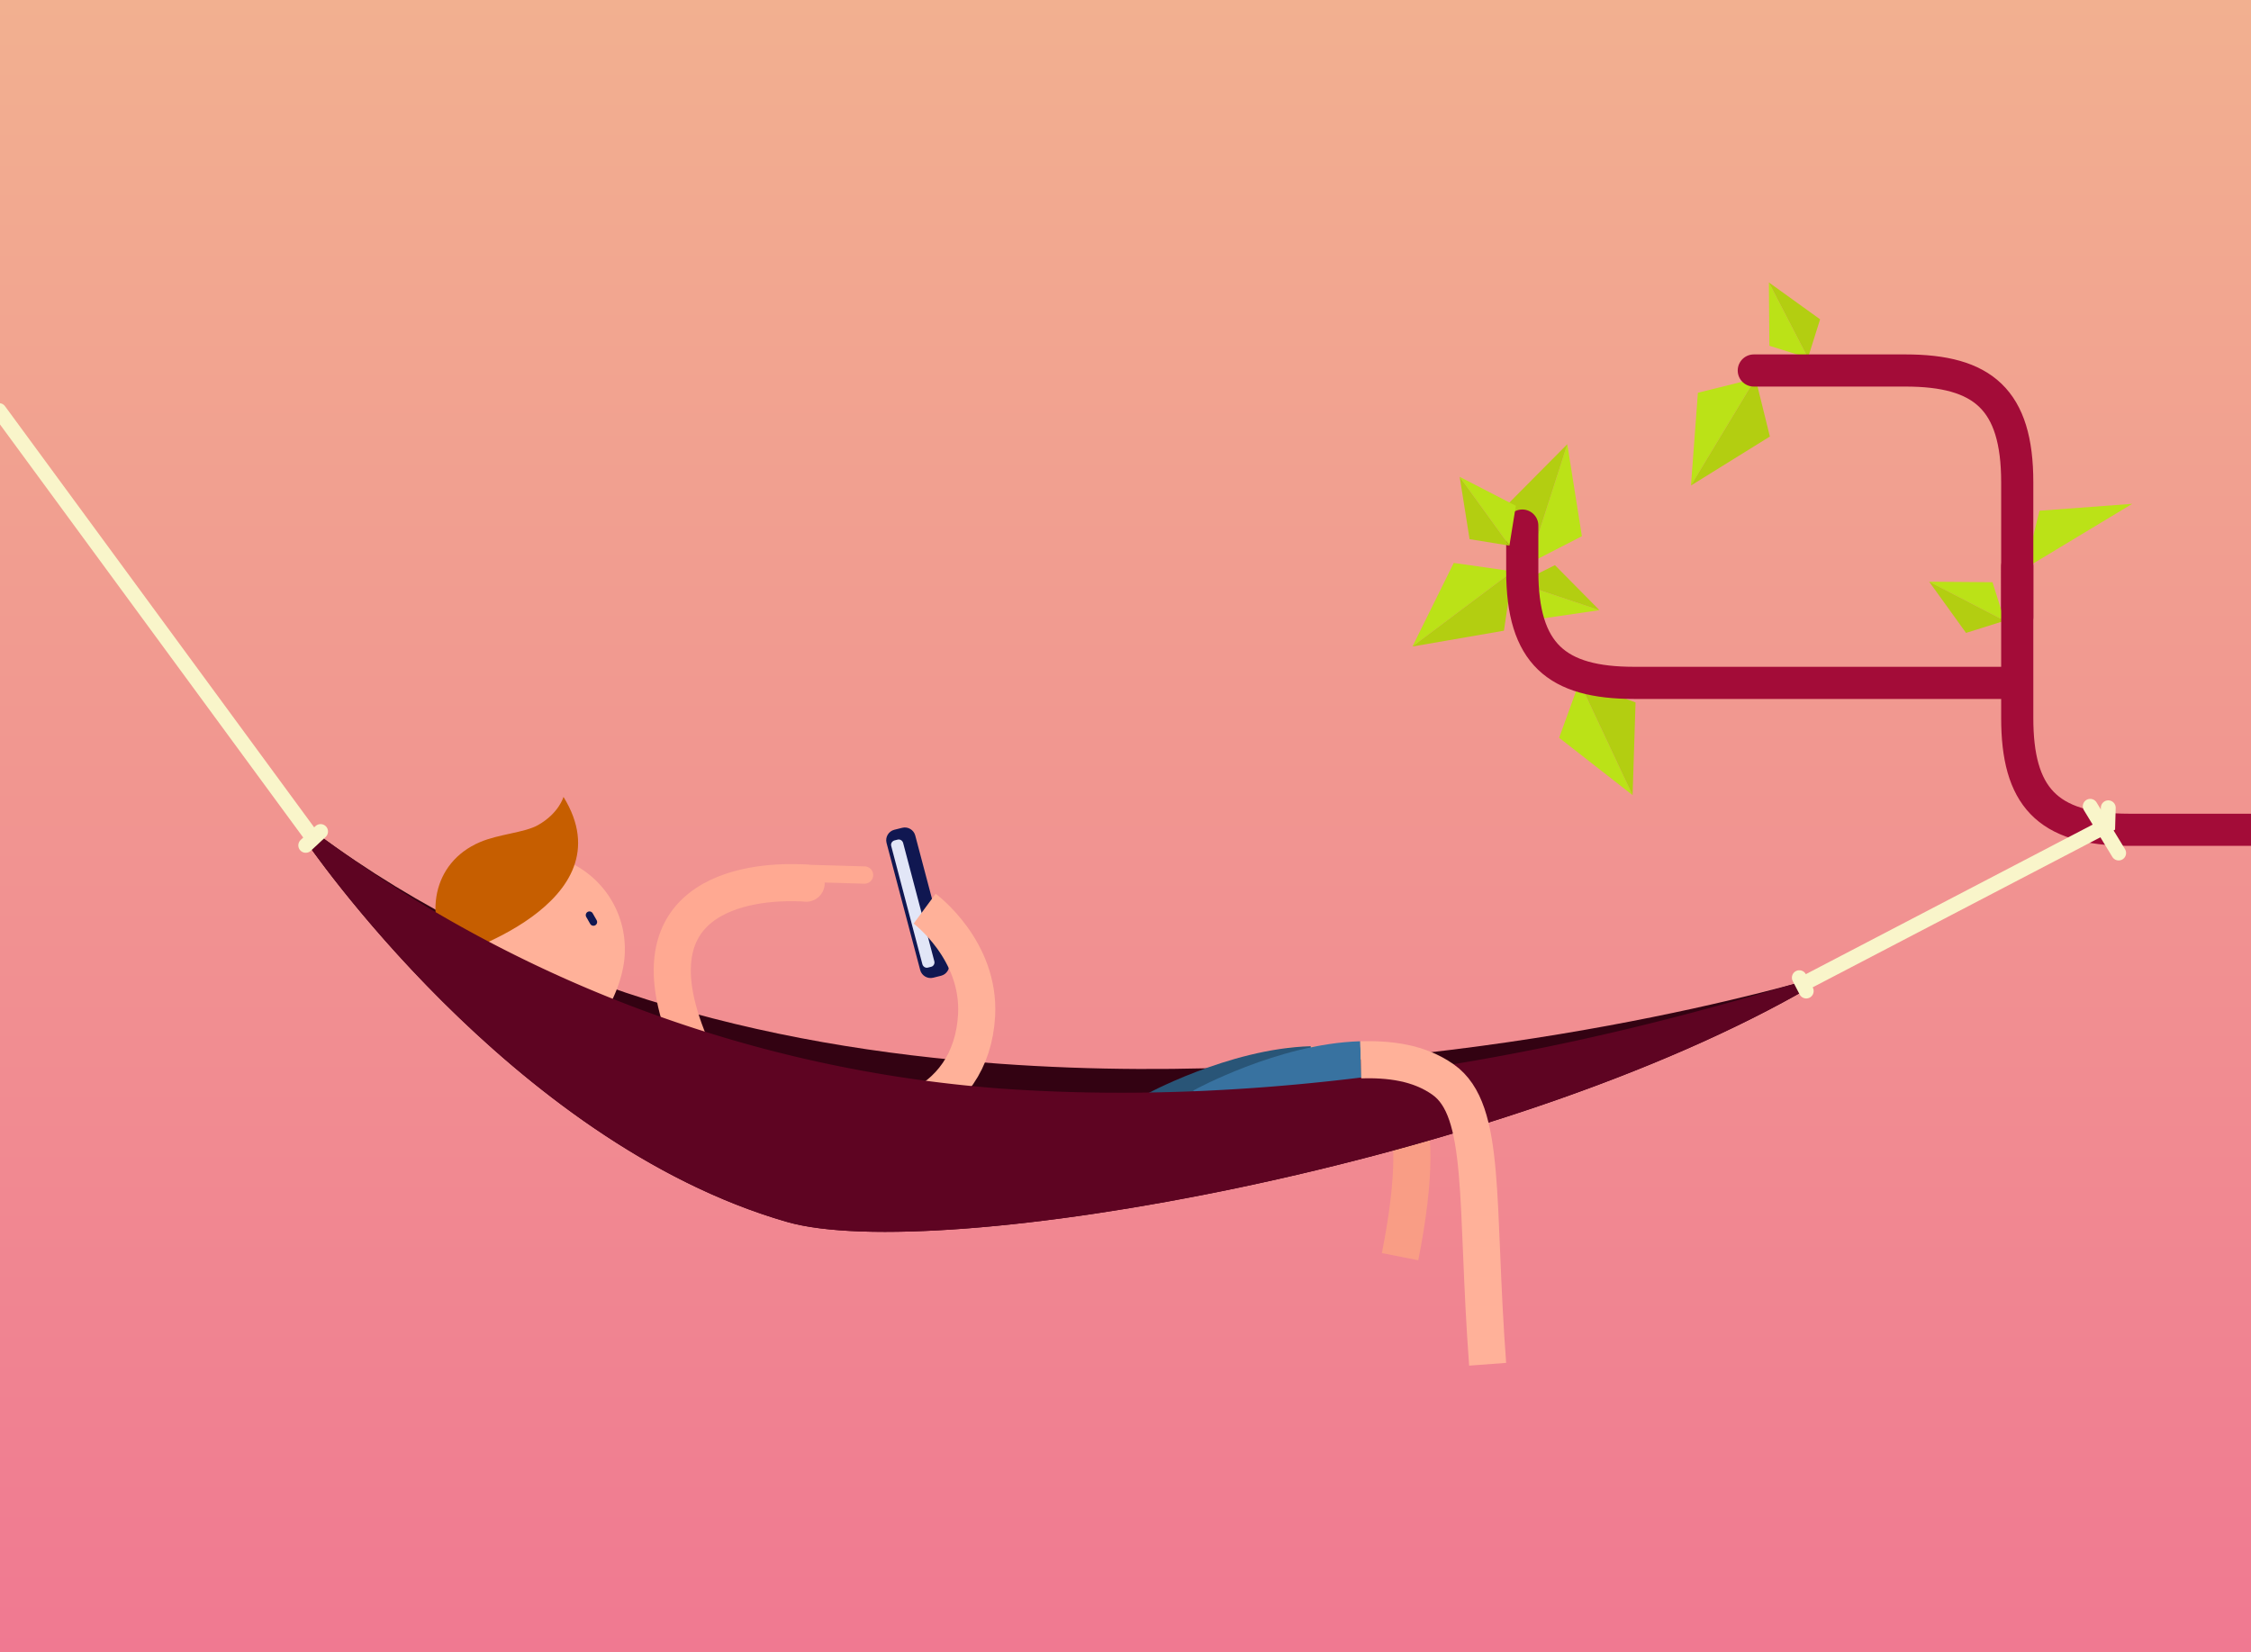 <svg id="Layer_1" xmlns="http://www.w3.org/2000/svg" xmlns:xlink="http://www.w3.org/1999/xlink" viewBox="0 0 910 668"><style>.st2{fill:#bbe217}.st3{fill:#b3ce11}.st13,.st18,.st4,.st7{fill:none;stroke-miterlimit:10}.st4{stroke-linecap:round;stroke:#a30c38;stroke-width:13}.st13,.st18,.st7{stroke:#3872a0;stroke-width:15}.st13,.st18{stroke:#ffb199}.st18{stroke:#f9f5ca;stroke-width:6;stroke-linecap:round}</style><linearGradient id="SVGID_1_" gradientUnits="userSpaceOnUse" x1="455" x2="455" y2="668"><stop offset="0" stop-color="#f2b090"/><stop offset="1" stop-color="#f07991"/></linearGradient><path fill="url(#SVGID_1_)" d="M0 0h910v668H0z"/><defs><path id="SVGID_2_" d="M0 0h910v668H0z"/></defs><clipPath id="SVGID_3_"><use xlink:href="#SVGID_2_" overflow="visible"/></clipPath><g clip-path="url(#SVGID_3_)"><path class="st2" d="M646.6 246.7l-25.3 3.7-7.3-14.6 32.6 10.9z"/><path class="st3" d="M646.6 246.7L614 235.8l14.6-7.3 18 18.2z"/><path class="st2" d="M633.6 179.6l-15.5 48.2 21.4-11-5.9-37.2z"/><path class="st3" d="M633.6 179.6l-15.5 48.2-11-21.5 26.5-26.7z"/><path class="st2" d="M571 261.4l40.5-30.4-23.8-3.4-16.7 33.8z"/><path class="st3" d="M571 261.4l40.5-30.4-3.5 24-37 6.4z"/><path class="st2" d="M660 321.5l-21.5-45.8-8.2 22.6 29.7 23.2z"/><path class="st3" d="M660 321.5l-21.5-45.8 22.7 8.3-1.2 37.5z"/><path class="st2" d="M683.6 196.3l26.1-43.3-23.3 5.8-2.8 37.5z"/><path class="st3" d="M683.6 196.3l26.1-43.3 5.8 23.5-31.9 19.8z"/><path class="st2" d="M862 203.7l-43.3 26.1 5.8-23.3 37.5-2.8zM715.1 114.2l.2 25.6 15.6 4.9-15.8-30.5z"/><path class="st3" d="M715.1 114.2l15.8 30.5 4.9-15.6-20.7-14.9z"/><path class="st4" d="M701.4 276.1h114m-200-63.6v18.4c0 33.5 13.9 45.2 45.2 45.2h61.3m93.6-26.6V195c0-33.5-13.9-45.2-45.2-45.2H709"/><path class="st2" d="M590.1 192.8l22.7 11.7-2.6 16.1-20.1-27.8z"/><path class="st3" d="M590.1 192.8l20.1 27.8-16.1-2.6-4-25.2z"/><path class="st2" d="M779.9 235.2l25.6.2 4.9 15.6-30.5-15.8z"/><path class="st3" d="M779.9 235.2l30.5 15.8-15.6 4.9-14.9-20.7z"/><path class="st4" d="M915.2 335.5h-54.5c-33.5 0-45.2-13.9-45.2-45.2V229"/><path d="M520.1 431c19.6-.6 39-3.8 46.9 14 4.9 11 5.5 30.2-1 63.1" fill="none" stroke="#f99d85" stroke-width="15" stroke-miterlimit="10"/><path d="M123.4 339.8S206.1 461.7 318 494c60.5 17.5 290.2-22.8 414.7-95.4l-4-1.7c-35.9 10-172.8 44.1-324.5 33.2-95.4-6.9-192.5-31.1-276.4-93.3-2-1.6-4.4 3-4.4 3z" fill="#330212"/><path class="st7" d="M486 450s32.9-18.1 64.1-19"/><path d="M466 449.5s32.9-18.1 64.1-19" fill="none" stroke="#295577" stroke-width="15" stroke-miterlimit="10"/><path d="M380.5 394.5l-3.2.8c-2.3.6-4.7-.8-5.3-3.1l-13.6-51.4c-.6-2.3.8-4.7 3.1-5.3l3.2-.8c2.3-.6 4.7.8 5.3 3.1l13.6 51.4c.6 2.3-.8 4.7-3.1 5.3z" fill="#101751"/><path d="M376.4 390.9l-1.2.3c-1 .3-2-.3-2.3-1.3l-12.6-47.8c-.3-1 .3-2 1.3-2.3l1.2-.3c1-.3 2 .3 2.3 1.3l12.6 47.8c.3 1-.3 2.1-1.3 2.3z" fill="#e2e6f7"/><path d="M321.5 353l14.5.4 13.5.4" fill="none" stroke="#ffa992" stroke-width="7" stroke-linecap="round" stroke-miterlimit="10"/><path d="M325.9 357.1s-1.5-.2-4-.2c-16.3-.4-74.7 2.8-38.5 75.1" fill="none" stroke="#ffa992" stroke-width="15" stroke-linecap="round" stroke-miterlimit="10"/><path class="st13" d="M373.8 367.4s22.5 16.6 21 43.2c-2.1 36.9-38.1 51.9-82.1 36.9"/><path class="st7" d="M486 447.5s32.9-18.1 64.1-19"/><path d="M252.6 384.3c0 21.3-22.6 52.7-38.6 38.6-14-12.4-38.6-17.3-38.6-38.6a38.6 38.6 0 0 1 77.2-1.2v1.2z" fill="#ffb199"/><path d="M182.1 386.8s72.4-21.3 45.7-64.6c0 0-1.8 6.6-10.3 11.4-5.5 3.1-15.8 3.6-23.5 6.9-19.6 8.4-22.5 30.5-11.9 46.3z" fill="#c65e00"/><path d="M239.9 372.8l-1.6-2.8" fill="none" stroke="#101751" stroke-width="3" stroke-linecap="round" stroke-miterlimit="10"/><path d="M123.4 339.8S206.1 461.7 318 494c60.5 17.5 290.2-22.8 414.7-95.4l-4-1.7c-35.9 10-172.8 54.1-324.5 43.2a530.1 530.1 0 0 1-276.4-103.3c-2-1.6-4.4 3-4.4 3z" fill="#5e0422"/><path class="st18" d="M126.5 338.9L-.4 166m731.7 230.6l120.8-63 .2-7"/><path d="M845 326l11.5 18.9" fill="none" stroke="#f9f5ca" stroke-width="6" stroke-linecap="round" stroke-miterlimit="10"/><path class="st13" d="M550.1 428.5c11.4-.3 23.4 1 33.3 8 17.7 12.5 13.1 49.6 18 115.1"/><path class="st18" d="M727.4 395.3l2.8 5.4m-600.6-64.5l-6 5.6"/></g></svg>